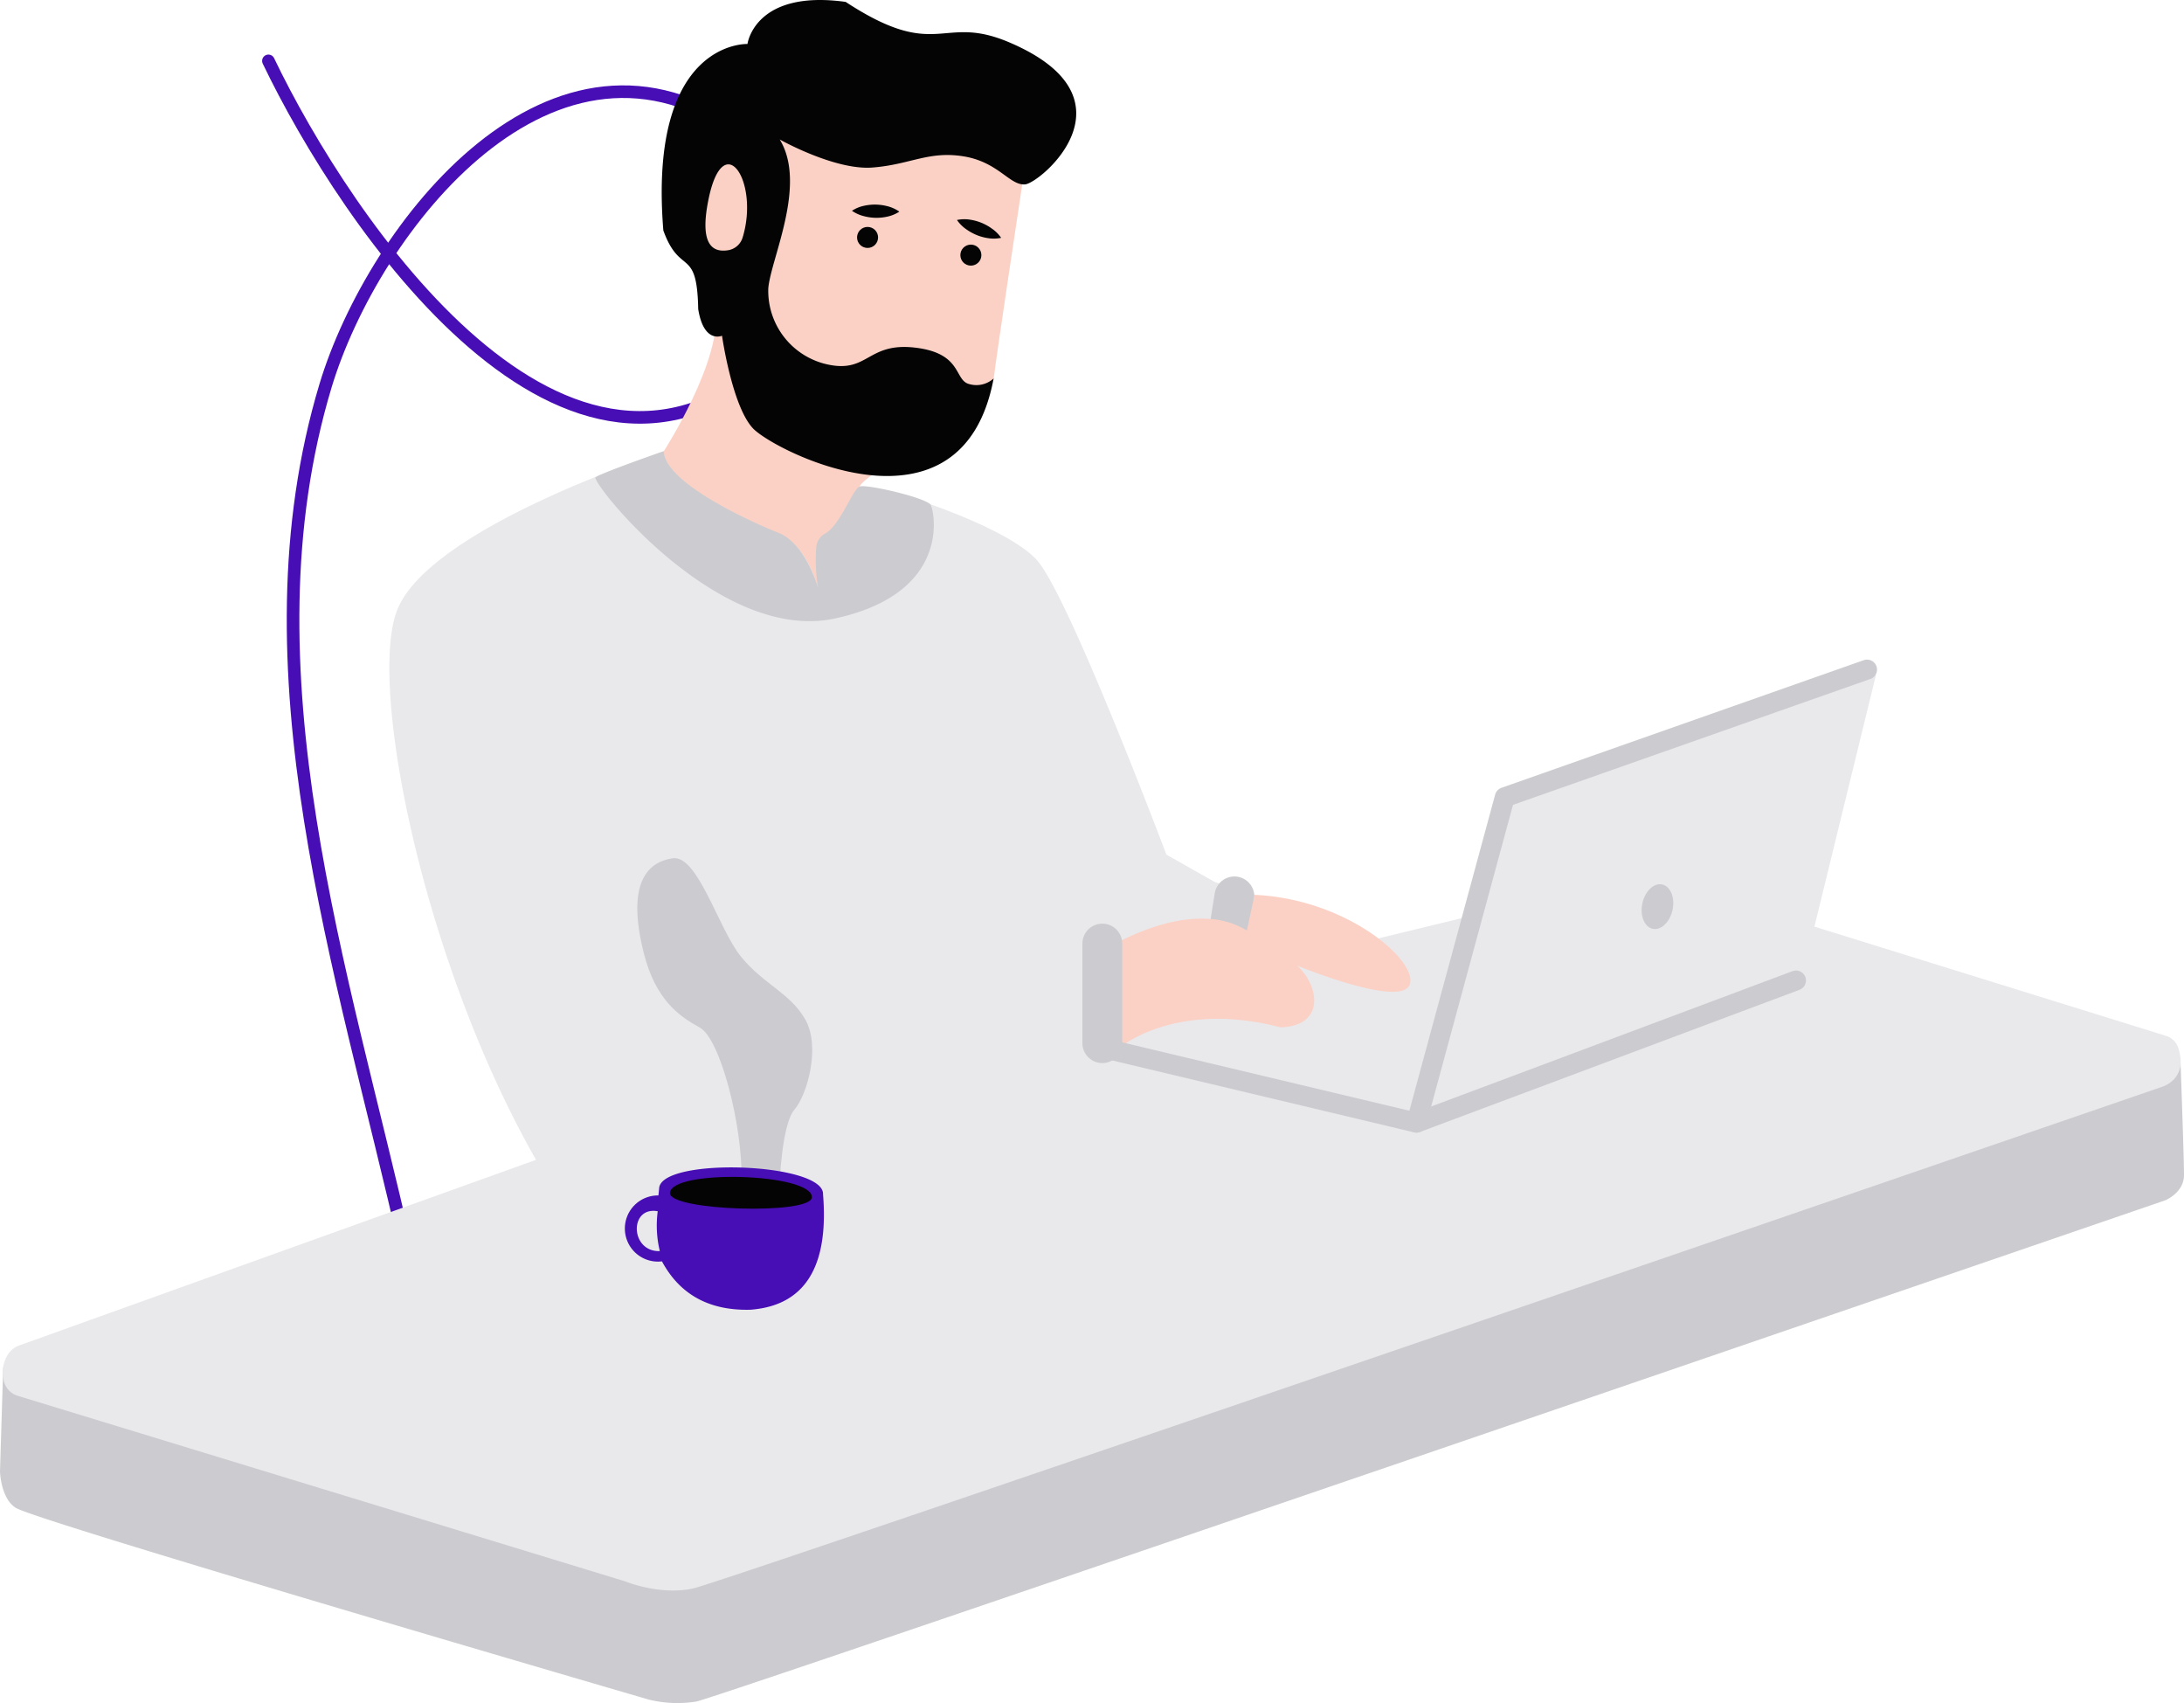 <svg xmlns="http://www.w3.org/2000/svg" viewBox="0 0 438.48 341.87">
  <defs/>
  <g data-name="Layer 2">
    <g data-name="Layer 1">
      <path fill="none" stroke="#480eb5" stroke-linecap="round" stroke-miterlimit="10" stroke-width="2.53" d="M53.89 12.22c15.5 32.34 60.16 98.78 101.78 59.49C170.21 58 163.51 37.59 149 26.9 111.26-.84 75 45.51 65.36 77.41 48.19 134.47 68.93 194.89 81.55 251"/>
      <path fill="#ccccd0" d="M.64 274.48L0 295.36s.14 5.44 3.19 7.32c4.44 2.73 127.08 38.48 127.08 38.48a24.05 24.05 0 009.57.38c4.69-.94 294.89-100.61 294.89-100.61s3.75-1.51 3.75-5.07-.7-22.79-.7-22.79z"/>
      <path fill="#fbd1c5" d="M133.27 90.57s12-18.58 10.33-28.72-8.83-43 17.64-44.3 44 19.43 44 19.43-5.35 35.39-5.73 39-26.63 19.71-26.91 21.68-6.2 28.3-6.2 28.3l-33.22-23.09z"/>
      <path fill="#e9e9ec" d="M227.5 210.05l70.39-27.03-12.53 42.65-57.86-15.62z"/>
      <path fill="#e9e9ec" d="M1.69 271.74a6.75 6.75 0 00-.9 5.53 4.06 4.06 0 002.78 2.91l121.94 37.24s7 2.91 13.71 1.41 294.7-100.62 294.7-100.62 5.53-1.42 3.4-7.89a3.78 3.78 0 00-2.46-2.4L364.28 186l12.35-50.49s-.65-1.6-2.81-.75-66.73 23.93-66.73 23.93-4.69 1.69-5.44 4.6c-.28 1.08-2.5 9.79-5.18 20.28l-67 16.26 21.2-12.61 1.22-7.65-8-2.53-9.71-5.49s-19.43-51.53-25.9-59-33.93-16-35.62-14.78-1.68 6.76-6.9 9.43a2.19 2.19 0 00-1.21 1.82c-.12 2.13-.34 6.37-.34 9 0 0-1.9-8-7.11-10.41s-23.16-9.86-23.86-16.9c0 0-46.27 14.83-53.36 31.4-6.21 14.51 4.84 70.53 27.74 110.7L3.92 270.05a4.52 4.52 0 00-2.23 1.69z"/>
      <path fill="#040404" d="M156.55 28s11 6.2 18.58 5.63 11.26-3.38 18.3-2.25 9.29 5.91 12.39 5.63 23.18-17.22-3.1-28.47c-13.79-5.91-14.36 4-32.94-8.16-18.3-2.53-19.71 8.45-19.71 8.45s-20-.85-16.89 37.44c3.38 9.3 6.76 3.1 7 15.77 1.12 7 4.78 5.35 4.78 5.35s2 14.08 6.2 18.58 42 23.84 48.33-10a5.16 5.16 0 01-4.88 1.13c-3.1-.75-1.31-6.2-10.89-7.32s-9.38 5.16-17.55 3.38a15.12 15.12 0 01-11.92-15.3c.51-5.95 7.83-20.78 2.3-29.86z"/>
      <path fill="none" stroke="#ccccd0" stroke-linecap="round" stroke-linejoin="round" stroke-width="8" d="M247.83 179.93l-3.15 19.74"/>
      <path fill="#fbd1c5" d="M251.88 179.62c18.92.84 33.19 13.67 31.09 18.15s-22.53-3.94-22.53-3.94c4.37 3.94 5.78 12.11-3.37 12.39a51.44 51.44 0 00-10.85-1.68c-13.94-.54-21.22 5.62-21.22 5.62v-.35s-.42-20.76-.14-20.9c7.62-3.81 13.39-4.7 17.47-4.48a16.23 16.23 0 018 2.36z"/>
      <path fill="none" stroke="#ccccd0" stroke-linecap="round" stroke-linejoin="round" stroke-width="4" d="M374.85 134.4l-72.74 25.62-17.73 65.33-62.7-14.93"/>
      <path fill="none" stroke="#ccccd0" stroke-linecap="round" stroke-linejoin="round" stroke-width="8" d="M221.31 189.4v19.99"/>
      <path fill="none" stroke="#ccccd0" stroke-linecap="round" stroke-linejoin="round" stroke-width="4" d="M284.38 225.35l76.2-28.54"/>
      <ellipse cx="332.79" cy="182.01" fill="#ccccd0" rx="4.55" ry="3.1" transform="rotate(-77.99 332.763 182.015)"/>
      <path fill="#ccccd0" d="M172.6 97.66c-1.42.47-3.86 7.74-7 9.48a3.41 3.41 0 00-1.71 2.49 34.35 34.35 0 00.35 8.35s-2.44-8.82-7.88-11-22.9-10-23.09-16.43c0 0-12.67 4.41-13.7 5.26s24.59 33.41 48.05 28.34 20-21.42 19.24-22.8-12.72-4.21-14.26-3.69z"/>
      <path fill="#fbd1c5" d="M142.17 40.4c2.93-15.2 10.36-4.07 6.94 7.23a3.66 3.66 0 01-3 2.61q-6.03.9-3.94-9.84z"/>
      <circle cx="194.92" cy="51.21" r="2.11" fill="#040404"/>
      <path fill="#040404" d="M192.13 44.16a7.12 7.12 0 012.59-.07 9.95 9.95 0 014.41 1.79 7.18 7.18 0 011.87 1.86 7.18 7.18 0 01-2.6.07 9.85 9.85 0 01-2.31-.63 10.54 10.54 0 01-2.1-1.16 7.31 7.31 0 01-1.86-1.86z"/>
      <circle cx="174.18" cy="47.66" r="2.11" fill="#040404"/>
      <path fill="#040404" d="M171.05 42.31a7 7 0 012.4-1 10 10 0 014.75.09 7.21 7.21 0 012.36 1.08 7 7 0 01-2.4 1 9.87 9.87 0 01-4.75-.1 7.21 7.21 0 01-2.36-1.07z"/>
      <path fill="#ccccd0" d="M156.48 238.37s.4-12.6 3-15.61 5.26-12.57 2.26-18-8.45-7.14-13-12.77-8.63-20.46-13.7-19.71-9.34 5-5.77 19.1c2.35 9.29 7.09 12.62 11.22 14.88s8.58 19.57 8.4 30.64z"/>
      <path fill="#480eb5" d="M165.24 239.71c.22-6.37-32.69-7.5-32.91-1.13l-.14 1.38a6.64 6.64 0 10.71 13.23c3.56 6.61 9.42 9.92 17.74 9.71 12.19-.9 15.65-10.39 14.6-23.19zm-33.19 3.42a21.91 21.91 0 00.42 8c-5.98.19-6.19-9.03-.42-8z"/>
      <path fill="#040404" d="M163 240.34c-.14 3.56-28.64 2.7-28.5-.86.2-4.87 28.71-4 28.5.86z"/>
    </g>
  </g>
</svg>
